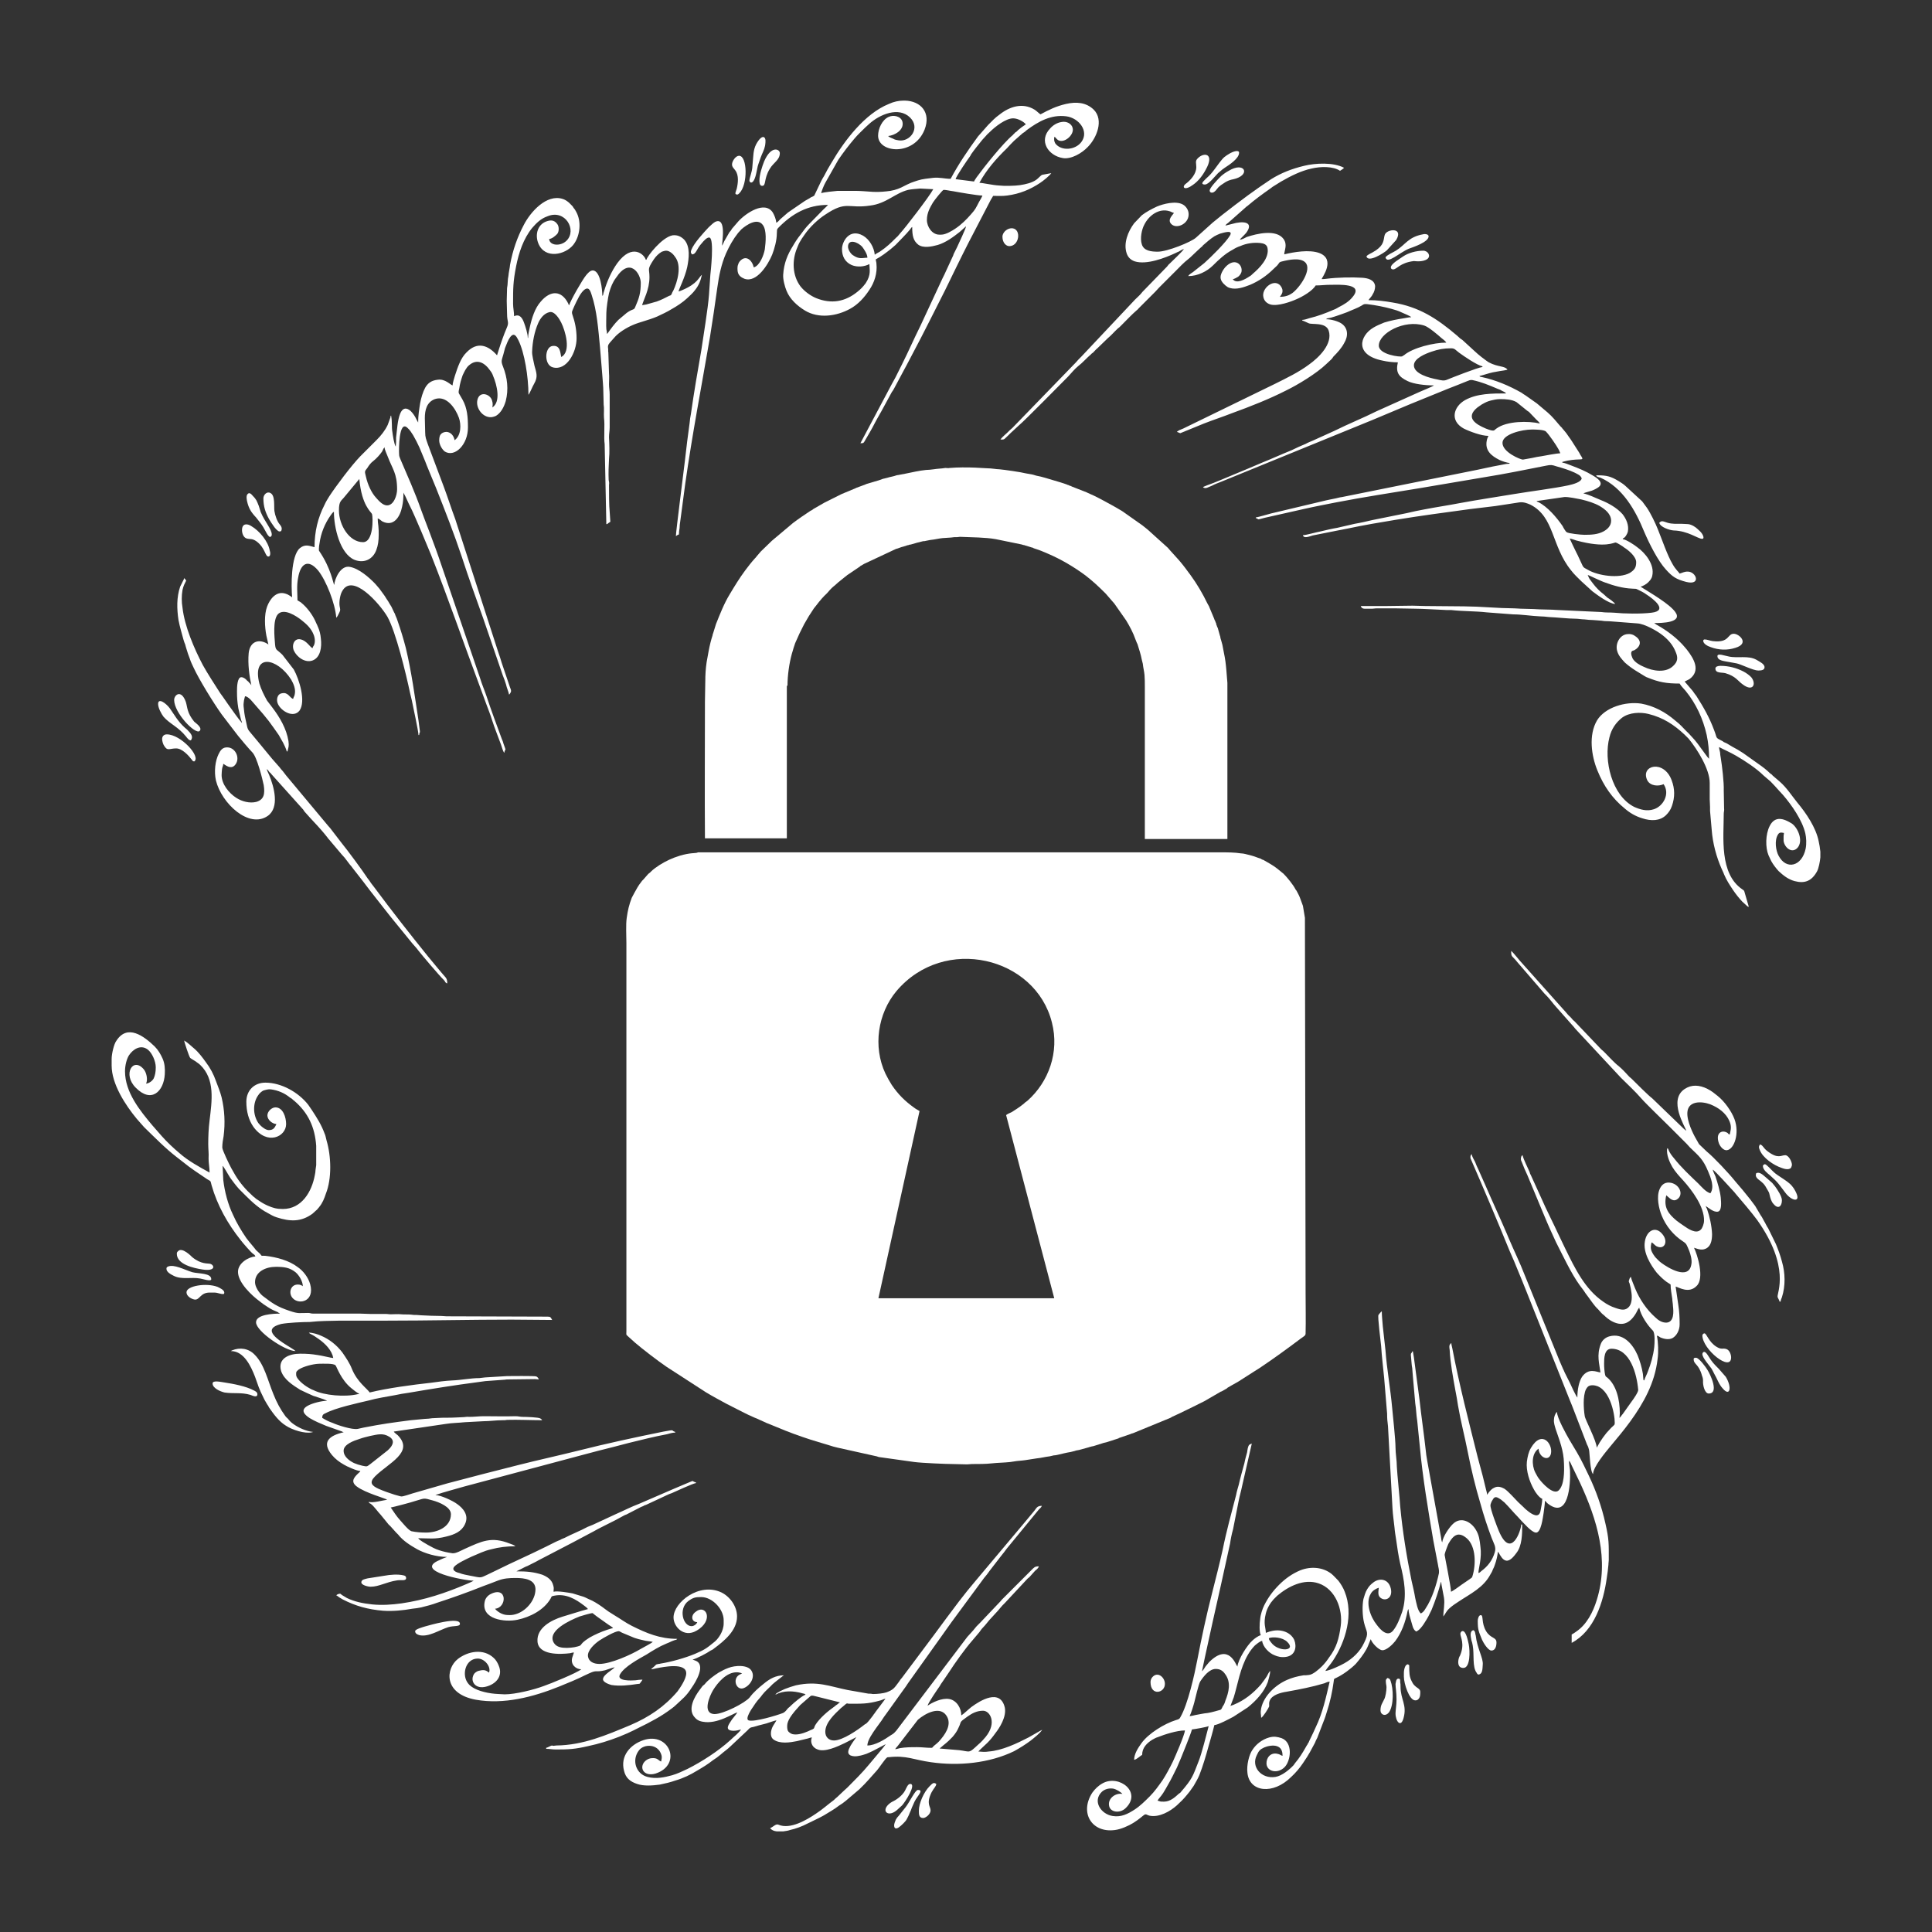 
<svg xmlns="http://www.w3.org/2000/svg" xml:space="preserve" width="512px" height="512px" version="1.1" style="shape-rendering:geometricPrecision; text-rendering:geometricPrecision; image-rendering:optimizeQuality; fill-rule:evenodd; clip-rule:evenodd"
viewBox="0 0 5780 5780"
 xmlns:xlink="http://www.w3.org/1999/xlink">
 <rect x="0" y="0" width="5780" height="5780" fill="#333333" stroke="none"/>
 <defs>
  <style type="text/css">
   <![CDATA[
    .fil0 {fill:none}
    .fil1 {fill:white}
   ]]>
  </style>
 </defs>
 <g id="Capa_x0020_1">
  <rect class="fil0" width="5780" height="5780"/>
  <path class="fil1" d="M4696 1611c6,1 14,4 20,6 89,24 113,5 118,6 4,1 22,12 25,15 13,8 36,27 36,44 0,16 -5,23 -19,32 -33,18 -96,8 -125,-9 -8,-5 -13,-5 -17,-14 -7,-14 -12,-27 -19,-40 -7,-14 -13,-27 -19,-40zm-99 -112l83 -12c11,-1 40,5 50,7 21,5 40,11 56,20 15,9 34,23 34,44 0,16 -12,26 -23,32 -17,9 -36,10 -57,10 -10,0 -49,-4 -53,-8 -2,0 -11,-15 -12,-18 -18,-26 -45,-58 -73,-72 0,0 -2,-1 -3,-1 -2,-2 -1,-1 -2,-2zm-102 -174c0,-26 58,-40 88,-40 8,0 36,0 42,6 10,10 31,41 37,52 3,5 4,9 6,13 -8,0 -47,7 -57,9 -9,1 -18,3 -27,5l-28 5c-7,0 -61,-22 -61,-50zm-7 -131c17,0 35,1 49,9l31 25c2,2 3,2 6,4l22 23c4,4 8,7 11,12 -34,-8 -99,-8 -130,15 -8,5 -4,11 -32,0 -31,-13 -62,-33 -25,-63l13 -9c11,-6 16,-9 28,-12 8,-2 17,-4 27,-4zm-258 -101c0,-21 35,-35 53,-41 20,-7 37,-10 58,-10 12,0 13,5 24,13 15,11 53,37 70,41l0 2c-13,1 -94,33 -106,38 -9,4 -17,2 -30,-1 -21,-4 -69,-16 -69,-42zm-105 -59c0,-37 76,-79 136,-60 13,4 41,28 51,37 5,4 12,9 15,14 -37,0 -100,15 -127,38 -1,0 -5,3 -5,3 -5,3 -70,-5 -70,-32zm-3111 493c0,-29 7,-28 17,-41l44 -53c7,80 36,99 38,105 3,10 5,84 -27,84 -41,0 -72,-51 -72,-95zm136 -189c1,7 7,21 10,28 14,37 28,50 28,98 0,18 -10,48 -30,48 -13,0 -25,-14 -33,-23 -14,-15 -25,-40 -30,-62 -4,-17 -5,-16 4,-27 5,-8 10,-15 18,-21 8,-6 20,-19 26,-28l5 -10c1,0 1,-1 1,-1 1,-2 0,-1 1,-2zm666 -339c0,-4 -1,-10 -2,-14 -1,-8 0,-40 0,-49 0,-13 5,-46 8,-59 5,-18 11,-33 21,-46 42,-64 74,-11 74,15 0,30 -5,46 -16,71 -5,13 -5,4 -26,19l-25 21c-12,12 -22,26 -32,40 -1,1 -1,1 -2,2zm177 -249c11,0 22,11 27,19 20,26 7,74 -6,101 -2,3 -3,5 -4,8 -3,6 -2,5 -8,7 -12,6 -23,12 -37,17l-32 9c-4,1 -9,1 -12,2 4,-16 22,-46 22,-84 0,-27 -8,-21 13,-53 7,-10 14,-17 24,-23 3,-1 9,-3 13,-3zm1489 4640c-16,0 -9,-1 -19,-3 3,-6 10,-12 17,-23 5,-8 9,-15 14,-24 10,-17 18,-34 27,-52 4,-10 8,-18 12,-28 6,-15 29,-71 33,-86 9,-1 44,-7 50,-10 -6,23 -21,83 -30,105 -18,46 -18,51 -53,92 -2,3 -3,3 -6,5 -12,11 -26,24 -45,24zm77 -256c4,-7 12,-33 14,-41 3,-11 13,-56 18,-63 10,-15 27,-37 46,-37 13,0 21,5 28,15 19,25 11,55 1,80 -2,7 -4,12 -8,17 -1,2 -3,7 -4,8 -3,3 -2,2 -9,4 -14,4 -28,8 -42,9 -8,1 -15,3 -22,4 -7,1 -15,4 -22,4zm237 -233c11,-5 41,-3 55,11 29,28 -27,31 -48,2 -3,-4 -7,-8 -7,-13zm568 -310c10,0 18,6 24,11 28,24 28,79 17,114 -2,5 -1,3 -9,9l-22 15c-5,4 -29,21 -33,22 0,-15 -19,-107 -19,-110 0,-3 2,-9 3,-12 3,-8 5,-14 8,-21 6,-10 16,-28 31,-28zm-2571 387c-17,0 -32,-7 -34,-23 -2,-18 21,-38 34,-47 12,-8 47,-28 58,-28 3,0 8,4 11,5l36 15c9,3 16,5 26,7 10,3 21,3 29,5 -4,4 -29,17 -36,21 -28,17 -90,45 -124,45zm-97 -48c-16,0 -31,-2 -39,-15 -22,-36 49,-68 77,-79 7,-2 32,-10 39,-10 0,0 12,10 14,11l31 22c5,4 14,8 16,12 -4,0 -14,4 -18,5 -18,6 -36,14 -52,23 -40,25 -13,22 -46,29 -7,1 -14,2 -22,2zm-527 -420c7,-1 64,-16 75,-20 28,-8 22,-9 51,-1 18,5 54,19 54,41 0,38 -40,55 -74,55 -16,0 -29,-1 -44,-4 -9,-3 -25,-23 -34,-33 -11,-12 -19,-25 -28,-38zm-141 -170c0,-19 31,-30 47,-35 11,-4 20,-6 32,-9 24,-5 39,-9 57,2 19,11 11,27 -2,39 -1,1 -1,1 -2,2l-52 41c-11,8 -9,8 -24,5 -9,-2 -18,-5 -25,-8 -14,-7 -31,-19 -31,-37zm-142 -227c0,-8 -1,-9 8,-16 14,-9 41,-16 59,-17 12,0 46,-2 51,5 3,3 16,43 47,68 5,4 18,15 23,16 -2,4 1,1 -4,2 -38,9 -100,4 -132,-12 -6,-2 -11,-5 -16,-8 -11,-6 -36,-25 -36,-38zm1651 -3375c0,-24 29,-15 43,1 5,7 15,21 15,32 -15,0 -24,6 -44,-8 -6,-4 -14,-16 -14,-25zm279 -36l-6 0c-21,0 -37,-23 -37,-44 0,-22 10,-38 18,-52 5,-8 29,-38 32,-38 8,0 19,3 28,4 16,3 73,13 88,13 -1,4 -7,14 -10,19 -11,21 -10,21 -24,37 -14,16 -29,31 -47,43 -9,6 -28,18 -42,18zm-199 60c-2,-22 -16,-46 -35,-57 -41,-23 -63,18 -63,40 0,22 9,39 29,48 17,7 38,5 53,-3 0,16 6,31 -11,57 -9,12 -14,17 -25,26 -37,30 -78,37 -123,19 -17,-7 -35,-20 -47,-35 -25,-33 -26,-79 -10,-116 2,-5 4,-10 6,-14 5,-9 10,-17 16,-25 15,-22 40,-46 62,-60 64,-43 68,-17 134,-27 49,-6 74,-37 114,-47 10,-2 24,-3 36,-4 8,0 12,1 19,1 8,0 12,1 20,1 -11,21 -84,116 -99,132 -2,2 -2,3 -5,6 -2,2 -3,4 -6,6 -18,18 -28,28 -50,43 -5,3 -10,5 -15,9zm297 -219l-55 -7c1,-8 36,-59 42,-67 2,-3 3,-4 4,-7 11,-16 23,-30 34,-44l11 -12c3,-4 7,-7 11,-11 16,-16 48,-41 70,-41 14,0 32,10 38,18 -8,5 -16,11 -23,17 -2,2 -3,3 -5,5 -3,2 -4,2 -6,5 -2,1 -3,3 -5,5 -30,25 -87,97 -108,126 -2,3 -7,10 -8,13zm-170 4684c-18,0 -35,0 -52,3 -5,1 -10,3 -14,3 2,-3 5,-7 8,-10l60 -78c22,-19 69,-45 88,-8 13,26 -8,54 -25,73 -9,9 -12,10 -17,15 -3,3 -2,4 -6,4 -15,0 -27,-2 -42,-2zm67 4c18,-16 20,-15 39,-35 7,-8 14,-18 18,-28 10,-20 -1,-13 27,-33 13,-9 27,-17 46,-17 21,0 42,36 8,78 -17,20 -14,15 -32,32 -19,17 -16,12 -47,8l-59 -5zm-430 -42c-8,0 -13,-1 -18,-5 -8,-5 -8,-12 -8,-21 0,-16 15,-34 23,-44l16 -18c3,-3 5,-4 8,-7l23 -20c5,-3 10,0 20,2l68 17c-1,1 1,0 -2,1l-6 5c-3,2 -5,3 -8,6 -20,14 -45,35 -58,56 -5,9 -1,9 -9,13 -2,1 -3,1 -5,2 -10,5 -29,13 -44,13zm114 18c-16,0 -26,-11 -26,-26 0,-28 29,-54 47,-71 2,-2 3,-2 5,-4 16,-14 11,-9 19,-9 37,0 55,1 91,-9 6,-1 12,-5 18,-6l-30 40c-2,4 -5,6 -7,10 -5,6 -14,19 -20,24 -2,1 -3,2 -5,3 -20,16 -66,48 -92,48zm2243 -1011c0,-13 2,-31 7,-40 1,-2 4,-6 5,-7 7,-7 21,-5 29,-2 46,18 55,110 51,115 -2,3 -10,9 -13,13l-11 12c-8,10 -13,17 -20,28l-9 16c-1,-22 -35,-84 -36,-95 -2,-12 -3,-26 -3,-40zm61 -116c0,-16 0,-45 22,-45 56,0 76,76 80,123 1,6 -15,29 -19,34l-27 38c-3,3 -7,10 -10,12l1 -14c0,-40 -10,-85 -39,-108 -3,-2 -3,-1 -5,-7 -2,-9 -3,-23 -3,-33zm-24 -2657c2,3 8,5 13,6 67,30 105,98 131,162 15,35 41,87 65,113 19,21 30,29 61,37 45,11 30,-31 4,-31 -11,0 -16,4 -24,6 -3,-5 -12,-12 -21,-28 -16,-27 -31,-72 -44,-104 -7,-18 -22,-49 -33,-65 -5,-7 -9,-12 -14,-19l-51 -47c-7,-6 -12,-9 -20,-14 -23,-14 -36,-17 -62,-17 -2,0 -4,0 -5,1zm-4084 2619c39,0 60,46 72,77 11,30 10,32 26,64 3,7 7,12 10,18 3,4 4,6 6,10 14,20 29,41 50,54 19,13 58,25 78,20l4 -1c-21,-2 -45,-13 -61,-25 -7,-5 -11,-10 -15,-15 -3,-3 -4,-3 -7,-7 -16,-22 -26,-41 -36,-66 -17,-41 -27,-89 -56,-118 -18,-19 -44,-23 -68,-13 -2,1 -2,1 -3,2zm-206 -1831c0,6 3,16 6,20 10,17 16,8 36,8 18,0 37,21 47,34 3,4 2,4 7,5 21,-14 -40,-81 -82,-81 -9,0 -14,6 -14,14zm4615 -298c-8,0 -7,15 18,23 24,9 50,10 74,2 43,-13 11,-42 -5,-42 -20,0 -12,28 -63,22 -8,-1 -17,-5 -24,-5zm32 87c0,15 19,11 30,14 31,9 38,24 51,33 31,24 42,0 27,-20 -5,-6 -16,-14 -24,-18 -21,-11 -45,-17 -69,-17 -7,0 -15,2 -15,8zm6 -37c0,11 14,14 26,16 36,7 26,2 65,18 8,3 22,9 32,9 10,0 18,-2 18,-10 0,-10 -16,-17 -24,-22 -25,-14 -56,-4 -83,-10 -12,-2 -34,-11 -34,-1zm-4617 131c0,39 63,104 76,93 10,-10 -12,-24 -16,-28 -22,-27 -20,-43 -25,-59 -14,-39 -35,-21 -35,-6zm-48 12c0,12 10,30 16,38 19,22 44,30 68,60 2,3 3,4 6,7 3,3 3,3 8,4 8,-11 1,-20 -11,-32 -3,-3 -5,-4 -7,-6 -21,-19 -31,-38 -45,-58 -12,-16 -35,-32 -35,-13zm163 2033c0,14 23,24 36,27 27,4 50,-1 77,7 6,2 21,10 21,-2 0,-6 -6,-9 -10,-11 -24,-13 -62,-20 -88,-24 -9,-1 -36,-8 -36,3zm88 -2553c0,9 4,22 14,25 11,3 16,-1 30,9 26,20 25,45 35,45 7,0 6,-13 4,-18 -5,-28 -31,-59 -55,-73 -12,-8 -28,-9 -28,12zm4637 1899c0,-10 -10,-29 -20,-29 -13,0 -21,12 -52,-11 -15,-11 -15,-20 -24,-21 -4,7 -3,10 0,17 9,23 41,45 65,53 8,3 21,7 28,0 1,-2 3,-7 3,-9zm-4573 -1994c0,24 6,42 17,62 4,7 8,13 13,20 3,5 13,17 18,17 3,0 3,-1 5,-1 4,-8 1,-14 -4,-20 -8,-9 -14,-27 -16,-40 -2,-13 3,-47 -12,-54 -10,-6 -21,5 -21,16zm20 116c4,-4 5,-3 5,-8 0,-16 -21,-38 -33,-67 -2,-6 -4,-12 -6,-19 -6,-15 -7,-19 -19,-31 -4,-5 -10,-10 -15,-3 -4,6 -2,13 -1,20 5,22 12,33 27,49 4,5 7,9 11,14 18,22 20,39 31,45zm-250 2259c0,14 19,22 26,22 14,0 16,-21 43,-21l14 0c12,0 20,6 29,4 1,-3 1,-2 1,-4 0,-8 -14,-14 -20,-17 -34,-13 -93,-3 -93,16zm3021 -3366c0,21 -18,40 -33,51 -11,10 -1,20 23,2 16,-11 29,-28 38,-45 28,-49 -5,-54 -24,-34 -8,8 -4,14 -4,26zm-1389 -8c0,8 6,12 10,18 11,15 8,38 4,55 -3,10 -8,17 2,17 2,0 5,-3 6,-4 26,-26 24,-112 -1,-112 -10,0 -21,16 -21,26zm-1661 3259c0,32 51,43 77,47 40,6 36,-13 23,-17 -8,-2 -27,2 -54,-20 0,0 -31,-33 -43,-17 -2,1 -3,4 -3,7zm552 983c0,8 19,13 28,13 25,0 46,-14 79,-19 11,-2 27,3 27,-7 0,-5 -3,-7 -8,-8 -16,-4 -41,-2 -56,1l-51 8c-7,2 -19,3 -19,12zm161 146c0,7 6,10 13,12 28,6 58,-15 86,-24 17,-5 35,-1 35,-10 0,-23 -94,5 -105,8 -6,2 -29,8 -29,14zm3722 -3316c3,13 30,22 43,23 43,1 73,25 85,25 10,0 0,-16 -2,-18 -3,-4 -8,-8 -11,-11 -6,-6 -18,-14 -29,-15 -7,0 -12,-1 -21,-1 -14,0 -26,1 -40,-3 -15,-5 -18,-7 -25,0zm-876 -797c5,20 52,-10 61,-18l28 -31c23,-39 -28,-33 -34,-16 -4,11 -1,26 -19,41 -4,3 -7,6 -11,8 -10,7 -21,10 -25,16zm1166 2743c-2,6 -2,11 6,18 13,10 18,13 28,32 3,5 5,8 6,14 2,9 5,21 12,28 14,17 25,7 25,-11 0,-12 -13,-31 -20,-41 -3,-4 -6,-7 -9,-11l-16 -14c-8,-6 -20,-21 -32,-15zm-4756 286c0,10 14,17 22,21 24,12 52,3 79,8 7,1 33,10 33,2 0,-19 -38,-16 -57,-21 -25,-8 -54,-24 -72,-17 -4,2 -5,3 -5,7zm3663 -2996c0,4 3,6 7,6 11,0 20,-20 62,-25 2,0 26,4 40,-6 12,-9 2,-25 -12,-25 -22,0 -45,7 -60,17 -8,6 -37,22 -37,33zm1113 2688c0,12 14,22 21,28 26,23 26,26 46,52 19,26 50,32 30,-5 -3,-6 -6,-10 -10,-15 -12,-15 -43,-30 -55,-42 -5,-4 -21,-23 -26,-23 -3,0 -6,4 -6,5zm-3002 -2949c0,6 0,17 8,17 13,0 4,-20 23,-51 11,-19 30,-26 30,-47 0,-12 -26,-24 -47,25 -6,15 -14,40 -14,56zm1873 231c5,22 41,-14 70,-26 14,-5 59,-20 59,-37 0,-6 -10,-8 -17,-6 -44,8 -52,31 -81,49 -10,6 -27,13 -31,20zm-526 -200c0,6 6,8 12,5 6,-4 6,-5 11,-11 6,-8 15,-13 24,-19 16,-9 20,-7 32,-11 43,-14 24,-51 -22,-23 -8,4 -22,14 -27,20 -7,7 -30,31 -30,39zm-1377 -30c0,7 13,16 21,-24 4,-20 3,-17 10,-37 2,-6 4,-11 6,-16 6,-14 10,-21 11,-37 2,-18 -10,-27 -28,6 -9,18 -8,35 -10,53 -2,19 0,17 -6,38 -1,4 -4,13 -4,17zm1355 8c0,4 5,4 8,4 11,0 30,-25 39,-34l13 -11c3,-2 4,-3 7,-5 14,-9 43,-28 43,-45 0,-10 -19,-3 -26,1 -17,10 -20,12 -33,29 -7,9 -20,28 -27,35 -4,5 -24,21 -24,26zm1496 3447c0,42 86,111 86,66 0,-9 -5,-22 -14,-25 -12,-4 -14,3 -30,-7 -24,-15 -29,-40 -36,-40 -3,0 -6,4 -6,6zm0 56c0,11 20,33 27,43 3,5 5,9 8,15 10,17 14,32 26,45 22,26 28,-4 9,-35l-21 -24c-15,-15 -20,-20 -31,-38 -13,-22 -18,-9 -18,-6zm-26 15c0,17 15,13 25,50 2,5 3,9 3,15 -1,13 5,38 17,38 32,0 5,-57 -4,-71 -4,-7 -25,-36 -34,-36 -3,0 -7,0 -7,4zm-646 783c0,28 3,32 13,57 4,9 18,32 28,32 12,0 15,-14 15,-24 0,-17 -17,-11 -31,-34 -15,-25 -7,-48 -16,-48 -6,0 -9,11 -9,17zm-221 156l0 11c0,21 16,71 34,71 5,0 8,-1 12,-7 3,-5 3,-12 3,-19 0,-7 -8,-11 -12,-14 -7,-6 -9,-8 -13,-16 -8,-15 -8,-26 -8,-49l-4 -3c-5,1 -7,4 -9,9 -2,5 -3,12 -3,17zm-1451 412c0,11 0,22 13,22 7,0 22,-11 22,-23 0,-12 -14,-19 3,-54 7,-13 14,-18 14,-25 -8,-6 -12,-1 -20,7 -17,17 -32,51 -32,73zm1674 -407c12,-2 12,-14 13,-30 2,-19 -17,-49 -21,-87 -1,-2 -1,-6 -2,-9 -1,-4 -2,-5 -5,-7 -12,3 -8,19 -6,30 2,6 3,10 4,16 5,27 -2,64 12,82 2,4 2,3 5,5zm-54 -122c0,10 14,30 -1,65 -1,2 -2,3 -3,6 -4,12 -5,31 13,31 21,0 20,-51 16,-71 -2,-8 -8,-43 -20,-39 -3,1 -5,5 -5,8zm-194 150c0,11 3,25 3,46 0,17 -3,33 -3,42 0,24 16,44 24,14 11,-40 -9,-55 -9,-94 0,-6 0,-8 -1,-13 0,-9 0,-11 -6,-11 -3,0 -5,3 -6,6 0,1 -2,8 -2,10zm-29 -9c0,9 2,13 2,19 0,11 -3,29 -7,36 -5,11 -11,17 -11,33 0,13 15,20 26,5 14,-21 13,-70 4,-94 -2,-5 -3,-6 -9,-8l-2 2c-2,2 -3,3 -3,7zm-1497 386c0,11 17,18 39,-4l11 -10c9,-10 44,-64 24,-64 -7,0 -11,12 -13,15 -6,15 -22,29 -38,37 -9,4 -23,15 -23,26zm26 46c0,12 8,10 14,6 7,-5 21,-18 24,-25 3,-6 6,-11 8,-17 3,-6 5,-11 7,-17l8 -18c9,-18 29,-35 10,-35 -8,0 -25,37 -37,52l-20 25c-4,4 -6,7 -9,12 -2,5 -5,12 -5,17zm324 -4753c0,19 12,31 25,28 28,-5 31,-56 0,-53 -15,2 -25,15 -25,25zm443 4324c0,44 45,33 43,4 -1,-18 -21,-36 -37,-19 -3,3 -6,9 -6,15zm2004 -2484l0 16 0 1c-1,12 -5,33 -10,42 -16,29 -37,37 -67,29 -19,-5 -34,-17 -48,-30 -8,-9 -16,-19 -22,-30l-8 -17c-10,-24 -9,-63 3,-87 16,-33 43,-23 67,-8 19,14 34,52 17,72 -17,19 -39,0 -42,-20 0,-4 0,-10 0,-13 0,-6 1,-6 1,-11 -9,-2 -14,-2 -18,5 -11,18 -6,48 2,63 23,44 70,32 81,-21 3,-15 2,-33 -1,-46 -9,-39 -41,-85 -67,-115l-12 -13c-8,-9 -16,-18 -25,-27 -3,-3 -4,-3 -7,-6l-14 -12c-21,-21 -56,-44 -82,-59 -19,-11 -34,-17 -51,-26 0,6 2,10 3,16 0,5 1,10 2,16 4,24 10,75 9,98l1 53c1,8 -1,10 -1,16 0,70 -14,180 56,227 6,4 5,4 7,11l12 41c-5,-1 -4,-2 -8,-5l-12 -11c-10,-11 -19,-22 -27,-34 -10,-15 -20,-30 -27,-47 -2,-6 -5,-11 -7,-16 -16,-36 -27,-77 -30,-117l-5 -57c0,-4 0,-8 0,-12l-1 -23c0,-16 0,-32 0,-49 0,-41 -37,-100 -63,-132l-12 -12c-32,-30 -64,-51 -108,-62 -24,-6 -57,-5 -79,11 -19,15 -32,34 -38,59 -18,68 7,174 74,208 18,8 38,14 59,7 28,-9 49,-46 29,-75 -15,7 -40,6 -49,-12 -21,-45 50,-62 73,0 10,26 10,51 1,77 -4,12 -10,20 -18,28 -18,17 -44,18 -71,9 -20,-6 -37,-16 -52,-29 -37,-30 -63,-67 -82,-114 -18,-44 -27,-106 -1,-150 24,-39 85,-57 132,-50 39,7 73,26 101,50l12 10c10,9 19,20 29,29 4,4 7,8 11,12 10,10 22,27 30,38 4,5 16,23 20,26 0,-26 -2,-47 -7,-71 -11,-49 -32,-94 -63,-132 -5,-6 -15,-16 -18,-22 -39,0 -62,-4 -96,-18 -4,-1 -6,-3 -10,-5l-26 -16c-11,-7 -22,-15 -32,-24 -9,-10 -19,-20 -23,-35 -6,-21 8,-49 32,-50 9,-1 17,2 22,6 23,15 14,33 -2,42 -4,2 -7,1 -9,5 -3,6 2,17 4,21 7,11 21,19 33,24 27,13 66,19 88,-3 13,-12 15,-24 7,-42 -8,-20 -21,-35 -37,-48 -17,-14 -56,-36 -78,-37l-78 -6c-9,-1 -19,0 -28,-2 -9,-1 -16,-1 -26,-2 -8,0 -17,-1 -26,-2 -8,0 -18,-2 -26,-2 -21,0 -56,-4 -80,-5 -8,-1 -19,-2 -26,-2 -25,-1 -56,-6 -81,-6l-79 -6c-35,-4 -72,-3 -107,-7 -5,0 -9,0 -14,0 -26,-1 -71,-4 -95,-4 -20,0 -37,-1 -56,-1 -19,0 -38,0 -57,0 -7,0 -8,1 -13,1 -5,0 -10,0 -14,0 -8,0 -18,2 -21,-8 26,0 52,0 78,0 27,0 50,-1 77,-1 13,0 24,1 38,1l116 1c14,0 24,1 38,1l75 4c14,0 24,1 38,1 8,0 11,1 18,1l38 1c8,0 11,1 19,1 13,0 24,1 38,1 6,0 10,1 18,1l129 6c12,2 26,1 38,2 30,3 80,4 112,0 51,-6 6,-41 -16,-55 -8,-6 -15,-9 -25,-14 -7,-4 -7,-2 -17,-3 -27,-1 -56,-9 -80,-18 -13,-4 -51,-23 -53,-23 2,5 4,10 7,14 3,4 6,8 9,12 9,12 20,23 32,32 4,4 7,6 11,10 4,2 22,15 23,19 -20,-2 -52,-26 -68,-38l-33 -30c-11,-11 -22,-21 -31,-33 -59,-73 -49,-159 -121,-196 -9,-4 -21,-9 -34,-7 -24,4 -47,7 -72,11 -25,3 -50,6 -75,9 -74,10 -149,20 -222,32 -49,8 -96,16 -143,26 -25,5 -47,9 -71,14 -12,2 -23,5 -35,7 -10,3 -27,10 -29,-1 10,0 40,-9 52,-11 17,-4 33,-8 51,-11 18,-4 35,-8 52,-12 18,-3 35,-7 52,-11 35,-7 69,-14 104,-21 17,-4 35,-8 52,-11 36,-7 71,-12 107,-19 54,-10 108,-18 162,-27 48,-8 120,-17 162,-26 13,-3 38,-9 40,-21 -4,-10 -12,-12 -21,-17 -17,-8 -37,-14 -55,-19 -12,-4 -16,-5 -30,-2 -61,12 -124,25 -187,35l-189 32c-85,14 -170,27 -253,43 -30,6 -62,12 -93,19l-120 27c-29,8 -15,4 -27,1l0 -2c8,-1 38,-10 46,-12l164 -39c8,-2 15,-3 24,-5 7,-1 15,-4 24,-5l407 -82c27,-6 56,-12 84,-17 6,-1 8,1 11,-3 -8,0 -25,-6 -31,-9 -24,-12 -44,-28 -38,-58 1,-6 3,-9 5,-14 -21,0 -56,-13 -74,-22 -42,-23 -31,-65 4,-85 36,-20 81,-20 123,-20 -3,-4 -9,-6 -13,-8 -4,-3 -8,-4 -13,-6 -26,-11 -47,-20 -75,-26 -7,-1 -9,1 -15,3 -19,8 -38,15 -58,23l-113 46c-37,16 -75,31 -112,47l-453 185c-10,4 -19,7 -28,12 -9,3 -21,12 -27,4 4,-2 8,-3 12,-5 26,-9 52,-21 77,-31 30,-12 59,-25 88,-37 30,-12 58,-25 88,-37l21 -10c7,-3 14,-6 21,-9 7,-4 15,-7 22,-10l64 -29c42,-21 85,-38 127,-59l129 -58c4,-2 37,-15 42,-19 -27,0 -61,-4 -79,-13 -27,-13 -36,-26 -29,-56 -15,0 -32,-2 -45,-5 -86,-17 -69,-75 -28,-99 10,-6 20,-10 32,-15 19,-6 40,-10 60,-13 6,-1 15,-3 21,-3 -3,-4 -22,-11 -28,-14 -10,-5 -20,-8 -31,-11 -22,-6 -47,-11 -72,-14 -10,-1 -11,0 -17,4 -11,7 -31,14 -44,20 -10,4 -20,7 -31,11 -5,2 -10,3 -16,5 -4,1 -5,1 -9,2 -2,0 -2,0 -4,1l-3 2c16,0 35,6 45,12 22,14 22,39 9,60 -8,15 -20,28 -32,40 -2,3 -3,5 -6,8 -5,5 -10,9 -15,14 -29,28 -85,62 -120,79 -51,26 -107,48 -162,68 -28,11 -56,20 -84,31l-71 29c-1,0 -9,-4 -10,-4 3,-4 14,-8 19,-10l273 -133c36,-18 72,-35 104,-59 28,-20 71,-61 58,-101 -9,-26 -50,-17 -60,-22 -5,-2 -14,-7 -19,-8l0 -2c6,0 15,-3 21,-5 25,-6 49,-15 72,-25 6,-2 11,-5 16,-8 16,-8 31,-17 42,-31 34,-41 -43,-36 -66,-36 -17,0 -30,2 -45,2 -9,16 -40,34 -57,41 -15,7 -56,22 -78,16 -13,-4 -21,-13 -22,-27 -1,-25 34,-51 52,-29 12,16 3,26 -2,33 16,0 27,-4 37,-11 23,-17 60,-71 39,-92 -15,-15 -49,-8 -69,-3 -4,1 -5,1 -8,3 -4,5 -6,9 -11,13 -21,21 -41,37 -68,50 -6,3 -11,5 -17,7 -18,7 -41,13 -59,4 -8,-5 -19,-15 -21,-25 -3,-12 8,-28 13,-34 29,-32 54,-8 49,14 -2,6 -6,11 -10,14 -4,2 -11,7 -16,7 11,16 38,0 50,-8 4,-2 7,-5 10,-8 20,-17 50,-47 44,-77 -2,-11 -12,-14 -22,-15 -20,-2 -41,1 -59,9 -9,3 -15,6 -23,11 -23,12 -42,30 -59,47 -18,18 -46,32 -74,32 2,-5 10,-9 14,-12l34 -27c20,-18 65,-62 77,-83 10,-18 -22,-7 -30,-5 -7,3 -12,5 -17,8 -10,6 -25,19 -34,27 -2,3 -3,4 -6,6l-13 12c-8,7 -18,18 -26,24 -11,8 -27,25 -37,35l-49 49c-5,5 -7,8 -12,13l-49 49c-2,2 -3,4 -6,6 -15,13 -29,28 -44,43 -2,2 -3,3 -6,6 -2,2 -3,3 -6,5 -11,10 -20,21 -31,30l-31 30c-5,4 -8,8 -12,12 -3,3 -5,3 -7,6 -12,10 -26,26 -38,35 -10,8 -21,21 -30,31 -12,12 -132,134 -147,146l-26 24c-2,2 -4,4 -6,6 -15,14 -11,13 -24,13 7,-10 19,-18 27,-27 3,-3 6,-5 9,-8l190 -196c3,-3 4,-5 8,-9 3,-3 5,-5 8,-8l161 -171c6,-6 13,-12 18,-18 3,-4 5,-6 8,-9l69 -71c3,-3 4,-6 8,-9 9,-9 38,-36 43,-44 -5,1 -12,6 -16,8 -3,1 -5,2 -9,4 -32,15 -87,36 -122,25 -12,-4 -20,-12 -24,-23 -11,-31 4,-67 22,-91l23 -24c13,-10 30,-19 45,-26 19,-8 57,-18 78,-6 9,5 18,17 17,31 -1,28 -38,44 -53,26 -11,-13 7,-27 9,-32 -5,-1 -9,-4 -13,-5 -31,-10 -62,12 -76,41 -7,13 -13,40 -7,58 6,20 29,22 48,22 28,0 100,-29 114,-42l50 -45c27,-23 106,-83 134,-102 3,-2 7,-5 10,-7l31 -21c29,-18 61,-31 99,-40 33,-8 87,-11 119,6 -2,3 -9,7 -12,9 -21,-14 -58,-13 -84,-7 -9,2 -17,4 -25,7 -27,9 -64,29 -88,45 -4,2 -6,4 -10,7 -27,19 -45,32 -71,54 -2,1 -3,2 -5,4l-52 46c-4,3 -5,3 -8,8l32 -8c31,-6 51,2 30,30 -7,8 -17,17 -19,20 7,0 15,-5 21,-8 30,-10 88,-24 110,6 12,17 3,32 2,46 29,-7 75,-15 105,-4 50,19 8,73 7,78 4,0 10,0 15,-1 31,-4 76,-5 106,-3 17,1 37,6 39,25 0,9 -3,18 -7,24 -3,7 -9,12 -13,18 26,0 49,3 72,7 80,13 133,48 193,99l10 9c3,2 3,2 6,4l36 33c3,3 6,5 10,9l11 9c7,5 14,11 22,16 28,15 48,10 56,22 -7,2 -15,3 -22,4 -7,1 -15,3 -22,4 -14,3 -27,8 -40,11 2,3 3,2 7,3 42,9 82,26 119,47 4,3 7,5 12,8l34 24c11,9 21,18 32,27 14,12 26,27 38,41 2,2 3,3 5,5 1,2 2,3 4,5 3,4 6,7 9,11 5,8 11,15 16,23l23 36c2,4 4,8 7,12 7,12 -4,4 -42,11 -6,1 -11,3 -16,4l0 2c5,0 20,6 25,8 24,9 46,18 67,31 12,7 33,21 17,34 -5,4 -15,9 -21,11 -5,2 -22,6 -25,8 17,4 35,13 52,20 23,9 48,23 65,42 11,14 20,33 16,53 -2,7 -8,18 -15,20l0 2c10,1 36,18 43,24 24,17 53,52 45,86 -2,9 -7,14 -13,20 -4,4 -15,11 -22,12l3 2c27,17 84,50 101,74 23,32 -40,33 -63,33l7 5c31,17 63,41 86,69 2,3 3,3 5,6 21,27 42,63 7,88l-14 7c5,6 17,20 24,28 4,6 7,10 11,15 21,33 39,64 53,102 10,25 3,22 21,31 4,2 6,3 8,5 3,1 6,3 9,4 11,7 22,13 33,19 6,4 11,7 16,10l45 32c13,9 25,18 36,29 3,2 5,3 7,6l21 18c21,18 36,42 53,63 26,31 56,75 64,116 2,9 4,20 5,31zm-4722 -385c-11,-12 -30,-40 -41,-55l-16 -23c-3,-4 -5,-7 -8,-11 -13,-20 -40,-62 -52,-84 -26,-49 -55,-117 -61,-172 -3,-17 -3,-36 0,-53 3,-13 6,-18 11,-28 -4,-7 -4,-3 -5,-8l-13 26c-11,32 -10,67 -5,100 4,21 10,40 15,59 2,6 3,10 5,14 1,5 3,10 4,14 3,10 6,19 10,29 3,10 7,17 11,26 16,35 59,105 84,140 17,22 31,41 49,64 8,10 34,41 43,50 14,14 30,79 34,98 4,26 1,43 -22,50 -20,5 -43,-1 -60,-12 -22,-14 -44,-41 -44,-68 1,-30 4,-22 5,-34 8,5 21,16 33,6 20,-19 5,-54 -20,-55 -16,-1 -22,10 -27,20 -10,20 -14,52 -8,79 17,69 99,145 155,106 36,-25 19,-87 4,-123 -2,-5 -6,-12 -7,-17 5,3 5,6 9,10 2,1 3,2 4,4l96 107c2,3 2,3 4,6l17 19c14,15 31,33 44,49 3,4 5,6 8,10 1,2 2,3 4,5l38 45c3,4 6,6 9,10l16 21c3,3 5,6 8,10l32 41c26,35 54,69 81,104l66 81c6,7 12,13 17,20 10,13 65,78 77,89 2,3 3,3 4,6 2,2 2,3 6,4 0,-9 -1,-13 -5,-18 -16,-18 -36,-43 -52,-62 -55,-68 -109,-137 -161,-207l-10 -13c-3,-5 -6,-9 -10,-14 -15,-23 -60,-84 -78,-106l-30 -39c-3,-4 -6,-8 -10,-12l-126 -151c-3,-4 -6,-8 -10,-13 -4,-4 -7,-8 -10,-12 -8,-9 -15,-17 -22,-25l-42 -51c-7,-8 -13,-16 -20,-24 -12,-14 -11,-14 -15,-32 -3,-12 -6,-27 -7,-39 -1,-5 -2,-17 -1,-21 1,-11 2,-11 4,-20 7,0 17,10 21,15l33 38c6,7 11,14 17,21 10,14 20,27 30,42l13 23c4,8 8,16 11,26l2 0c3,-13 5,-15 3,-31 -6,-37 -26,-71 -48,-100l-16 -21c-8,-14 -18,-34 -23,-51 -23,-91 53,-78 95,-12 7,12 14,28 11,43 -1,8 -4,9 -5,15 -10,-3 -15,-21 -33,-17 -16,2 -18,22 -12,33 10,21 46,42 64,19 20,-28 -1,-94 -17,-123l-34 -44c-17,-17 -20,-12 -22,-30 -2,-25 -7,-73 8,-91 18,-20 56,5 72,18 14,11 28,24 35,42 4,9 6,23 1,33 -2,3 -3,4 -4,8 -7,-2 -17,-22 -35,-26 -19,-5 -28,16 -21,33 9,20 34,38 56,30 24,-9 28,-40 25,-65 -1,-13 -4,-25 -9,-36 -2,-5 -3,-7 -5,-11 -8,-20 -23,-41 -38,-55 -2,-2 -6,-5 -8,-7 -3,-2 -7,-4 -10,-6 0,-22 -3,-43 2,-68 7,-41 29,-58 60,-21 24,30 51,99 54,141 3,-2 7,-11 9,-15 4,-8 3,-9 1,-20 -2,-14 2,-34 7,-43 30,-59 113,36 136,75 25,44 56,172 68,229 2,7 3,14 5,21 3,15 20,93 20,104l2 0c1,-12 4,-2 1,-21 -1,-8 -2,-15 -3,-23 -11,-72 -21,-146 -38,-217 -7,-27 -15,-53 -24,-79 -2,-6 -4,-12 -7,-18 -1,-4 -2,-6 -4,-9l-8 -17c-2,-3 -3,-5 -5,-8 -3,-6 -6,-10 -10,-16 -3,-5 -6,-10 -10,-15 -4,-5 -7,-10 -11,-15l-12 -14c-19,-20 -49,-46 -76,-51 -28,-6 -46,36 -47,54 -4,-6 -9,-48 -44,-100 -2,-3 -2,-2 -2,-8 0,-4 1,-13 2,-17 4,-30 16,-59 33,-83 3,-4 6,-9 10,-11 0,47 18,126 62,144 29,11 55,-2 65,-30 5,-13 7,-28 7,-45 0,-9 0,-18 -1,-26 -1,-8 -2,-15 -2,-23 5,1 9,6 14,9 34,17 53,-14 59,-44 3,-14 4,-25 4,-42 1,1 0,0 1,2 6,10 10,21 15,31 14,27 25,55 37,82l30 72c51,129 97,263 146,394 6,16 12,33 18,49 6,17 13,33 18,50 8,25 18,49 27,74 2,5 6,22 10,24 1,-15 8,1 -3,-28 -1,-5 -3,-9 -5,-14 -14,-38 -33,-89 -45,-126 -6,-18 -14,-36 -20,-56l-116 -339c-11,-33 -23,-65 -35,-97l-16 -42c-3,-9 -7,-18 -10,-27 -18,-51 -40,-100 -61,-149 -2,-5 -4,-9 -4,-15 -1,-13 -1,-104 25,-79 7,6 12,14 17,22 7,12 13,24 19,37l17 41c2,4 3,9 5,13l28 68c27,68 54,137 77,206 19,59 43,125 64,184l58 169c4,10 7,18 10,28 2,10 7,20 9,30 3,-2 3,-4 5,-7 3,-6 -2,-12 -5,-23l-22 -65c-3,-11 -7,-22 -11,-34l-128 -396c-12,-32 -22,-64 -34,-96l-48 -128c-5,-15 -8,-20 -8,-36l-1 -42c0,-25 6,-48 30,-57 35,-12 62,28 72,56 7,20 7,53 -13,67 -2,-13 -11,-24 -24,-25 -7,0 -14,3 -17,7 -4,4 -5,11 -5,20 1,13 9,26 17,32 30,18 69,-21 69,-72 0,-30 -2,-58 -16,-83l-11 -19c-2,-4 0,-11 1,-15 2,-15 6,-27 10,-39 3,-6 5,-11 8,-16 3,-5 7,-11 11,-14 24,-21 47,-8 63,15 4,5 7,10 9,16 12,28 24,78 -2,95 1,-8 2,-11 -1,-21 -5,-18 -33,-28 -42,-7 -10,24 10,55 35,57 6,1 15,-2 19,-4 15,-9 24,-27 29,-44 9,-35 5,-70 -8,-103 -7,-17 -4,-19 1,-37 2,-6 3,-13 5,-19 4,-10 9,-24 15,-32 12,-16 19,-3 25,9 18,36 30,109 30,163 3,-2 13,-27 17,-33 12,-21 7,-32 1,-54 -2,-11 -8,-32 -7,-43 1,-28 7,-59 18,-84 6,-14 17,-29 33,-33 16,-5 31,21 36,31 12,24 31,87 0,103 -3,-12 -2,-36 -26,-33 -24,3 -26,57 1,64 41,11 71,-45 71,-87 0,-26 -5,-49 -12,-69 -4,-11 -1,-12 6,-29 7,-14 18,-41 32,-49 12,-7 16,8 19,17 16,47 20,105 25,156l7 85c1,16 3,33 3,48l1 39c2,12 0,28 1,40 3,23 -1,57 2,79l5 239c4,0 3,-1 6,-3 2,-1 4,-3 6,-4l-2 -30c-2,-16 -2,-60 -2,-80 1,-7 0,-10 -1,-15 -1,-21 0,-44 1,-63 2,-19 1,-45 0,-65 0,-11 2,-19 2,-30l0 -98c0,-12 -2,-19 -2,-30 0,-11 1,-23 0,-33l-2 -62c-1,-5 0,-10 -1,-15 -1,-9 4,-13 10,-20 3,-4 5,-5 8,-9 13,-16 38,-31 57,-39 18,-8 46,-14 72,-25 15,-7 30,-14 43,-22 16,-9 33,-20 47,-33 9,-9 16,-14 24,-25 11,-14 16,-27 20,-45 -10,8 -12,26 -59,46 -4,2 -8,3 -11,4 1,-7 19,-41 26,-73 5,-25 10,-61 -9,-82 -8,-8 -19,-15 -35,-13 -32,6 -76,63 -78,73l-2 0c-4,-15 -40,-51 -85,10 -18,25 -31,55 -40,85 -1,2 -1,4 -2,7 -1,4 0,4 -3,6 0,-17 -5,-74 -28,-76 -9,0 -16,9 -21,15 -10,12 -47,76 -50,89 -1,-1 0,0 -2,-2 0,-1 -1,-2 -1,-3 -20,-40 -53,-40 -82,-6 -18,20 -27,50 -33,77 -2,9 -5,22 -5,32l-1 0c0,-13 -7,-34 -11,-45 -5,-14 -13,-28 -30,-20 0,-13 -3,-25 -3,-37 0,-47 0,-66 9,-112 8,-41 22,-83 48,-115 13,-15 26,-28 46,-35 53,-22 89,41 57,73 -18,18 -51,15 -52,-5 9,-1 18,-9 24,-15 6,-7 6,-23 0,-30 -6,-8 -14,-13 -28,-9 -34,9 -41,48 -24,76 25,40 85,21 104,-10 16,-24 21,-64 5,-93 -2,-4 -5,-9 -8,-12 -1,-2 -2,-4 -4,-6l-10 -10c-6,-5 -12,-9 -19,-11 -48,-15 -96,39 -116,78 -20,38 -33,76 -41,119 -1,11 -4,22 -5,34 -1,5 -2,11 -2,17 0,6 -1,13 -2,19l-1 38c0,15 1,26 1,39 0,25 7,24 -1,42 -9,21 -17,44 -24,66 -1,4 -4,12 -5,16 -28,-32 -60,-41 -91,-9 -18,17 -27,46 -35,70 -2,7 -7,22 -7,29 -7,-2 -22,-20 -44,-17 -19,2 -30,10 -38,24 -7,13 -12,30 -15,46 -3,19 -6,37 -6,58l-5 -9c-4,-9 -10,-18 -17,-25 -13,-12 -25,-10 -32,8 -8,20 -9,48 -12,71 0,5 0,10 0,14 0,5 -1,7 -1,13 -5,-7 -9,-35 -10,-43 -3,-15 0,-30 -4,-50 -3,4 -1,0 -2,6l-8 22c-8,17 -20,32 -33,45l-39 39c-4,4 -6,6 -10,10 -27,28 -72,88 -93,120 -5,8 -10,16 -14,25 -20,39 -30,80 -30,127 -16,-4 -28,-10 -44,3 -27,23 -26,114 -23,147 -3,-2 -5,-4 -9,-6 -3,-2 -7,-4 -11,-5 -28,-9 -47,17 -55,39 -9,24 -7,61 -2,87 2,9 4,18 6,26 -26,-18 -55,-11 -59,26 -3,32 2,69 8,96 -2,-2 -3,-5 -6,-7 -2,-3 -4,-5 -7,-7 -3,-4 -10,-10 -17,-10 -12,0 -13,28 -13,42 0,20 1,32 4,51l8 34c1,4 3,6 3,10zm1979 -1862l4 0c48,1 79,36 59,87 -32,80 -139,70 -139,18 0,-21 12,-47 31,-56 14,-7 38,-3 42,15 5,24 -23,40 -43,42 4,4 10,6 15,8 5,3 10,4 17,5 34,5 65,-37 34,-68 -34,-34 -91,-10 -123,19l-12 11c-11,11 -22,21 -32,33 -17,20 -33,41 -48,63l-39 69c-3,5 -12,26 -12,31 6,-3 39,-6 49,-7l53 0c15,0 37,2 53,3 18,1 38,-1 52,-3 17,-3 29,-8 42,-15 6,-3 12,-6 19,-9 14,-5 27,-10 43,-12l24 -3c18,-2 35,3 52,3 24,-45 52,-86 82,-127 3,-3 5,-6 8,-9l22 -25c11,-11 21,-22 34,-31 30,-24 69,-37 105,-15 4,3 6,4 9,7 4,3 5,5 9,7 24,-13 46,-24 76,-31 31,-7 60,-5 83,17 31,31 9,85 -18,112 -17,18 -49,37 -74,33 -44,-7 -74,-52 -38,-89 8,-9 20,-17 34,-19 15,-3 30,5 33,18 5,19 -21,43 -39,38 -8,-2 -10,-8 -15,-12 -3,6 -1,15 2,20 18,24 60,20 78,-4 24,-32 -7,-72 -45,-77 -46,-6 -84,16 -118,41 -4,4 -8,7 -13,10l-25 22c-7,7 -15,15 -22,23 -31,30 -61,64 -82,103 10,0 39,7 59,8 6,0 8,1 15,1 6,0 11,0 16,0 12,0 22,-1 31,-2 19,-3 36,-7 49,-16 6,-4 14,-14 18,-15l27 -5c-5,8 -24,23 -33,29 -30,20 -61,33 -99,38 -14,2 -28,1 -42,1 -1,3 -5,8 -7,12l-67 129c-24,47 -47,95 -70,142l-48 95c-8,16 -16,31 -24,47l-43 82c-2,4 -4,7 -6,11l-31 58c-2,4 -4,7 -7,11l-25 46c-2,4 -4,7 -6,11l-13 23c-2,4 -4,7 -6,11 -10,20 -21,38 -32,57 -3,5 -4,5 -12,5l94 -177c4,-7 7,-13 11,-20l20 -40c19,-38 35,-75 54,-113l67 -144c2,-4 3,-6 5,-10l24 -52c2,-4 3,-6 4,-10 3,-7 7,-13 10,-20 4,-9 27,-57 27,-63l-19 17c-19,15 -42,32 -66,39 -18,5 -43,10 -58,-1 -15,-12 -18,-27 -18,-53 -3,2 -4,4 -6,7 -14,17 -29,31 -44,47l-14 12c-14,11 -28,22 -45,31 0,5 2,8 2,13 3,28 -6,56 -21,78 -15,23 -34,44 -58,57 -40,22 -94,30 -135,5 -23,-14 -45,-34 -55,-59 -5,-12 -11,-34 -10,-48 2,-35 14,-62 29,-86 7,-12 14,-23 23,-34 8,-11 16,-22 26,-32l42 -43c4,-4 11,-10 14,-14 -62,0 -108,27 -149,69 -5,5 -3,7 -4,16 0,21 -7,46 -14,64 -12,29 -46,85 -83,72 -10,-4 -18,-10 -20,-21 -1,-5 -1,-14 0,-18 2,-7 3,-9 6,-13 18,-21 37,-4 42,18 18,-5 30,-37 33,-54 3,-23 6,-57 -6,-73 -16,-22 -48,-1 -64,13l-10 11c-15,19 -26,39 -36,61 -14,32 -21,66 -26,102 -7,50 -14,99 -22,148 -25,146 -53,291 -74,439l-15 113c-1,7 -2,13 -2,20 -1,5 -2,13 -2,19 -4,1 -6,3 -9,5 0,-14 24,-198 27,-226 4,-37 9,-76 14,-112 1,-10 2,-19 4,-28 9,-64 20,-127 31,-190 6,-41 20,-125 23,-166l4 -59c1,-9 12,-107 -2,-112 -7,-3 -19,11 -23,16 -17,18 -17,34 -30,34 -4,-6 -4,-6 -2,-13 8,-21 38,-53 52,-68 6,-5 12,-12 19,-16 35,-17 21,60 21,71 3,-4 5,-10 7,-14l15 -26c3,-3 6,-7 8,-11l19 -22c22,-24 79,-63 103,-26 4,7 10,20 10,30 5,-1 8,-6 12,-10l23 -20c5,-3 8,-6 13,-9l38 -26c5,-3 9,-5 14,-8 3,-2 4,-3 7,-4 2,-1 3,-1 4,-2 2,-1 2,-1 3,-2l21 -44c3,-6 5,-9 8,-14 7,-14 15,-28 23,-41 38,-65 99,-146 171,-175 15,-7 30,-10 44,-10zm2400 3307c8,5 23,19 36,17 13,-2 10,-29 9,-42 -2,-20 -10,-46 -16,-64 -3,-7 -7,-14 -8,-20 9,6 51,53 65,68 2,2 2,3 4,5 14,16 51,60 64,78 100,141 59,218 61,230 1,4 5,9 6,14l3 0c0,-4 3,-10 4,-13 11,-34 10,-73 0,-107 -5,-19 -11,-35 -18,-52l-23 -47c-5,-7 -8,-15 -13,-23 -2,-4 -4,-7 -6,-11 -2,-3 -5,-7 -7,-11l-13 -22c-5,-7 -10,-13 -15,-20 -15,-19 -29,-36 -44,-53 -19,-24 -65,-73 -86,-90l-23 -22 -13 -23c-10,-19 -28,-58 -20,-82 10,-28 53,-22 76,-10 23,11 44,29 51,55 3,13 0,20 -2,31 -5,-1 -3,-1 -6,-4 -15,-11 -39,-3 -26,32 3,7 13,21 24,19 21,-3 38,-50 22,-93 -9,-24 -30,-53 -50,-69 -13,-10 -15,-13 -32,-22 -23,-11 -46,-13 -67,1 -50,33 2,114 5,125 -6,-4 -12,-10 -17,-15l-85 -82c-10,-7 -49,-46 -59,-56 -3,-3 -5,-5 -9,-8 -10,-11 -22,-24 -33,-33 -11,-8 -31,-30 -42,-41 -3,-3 -5,-5 -9,-8l-81 -85c-3,-2 -6,-5 -8,-8 -3,-3 -4,-5 -8,-8 -6,-6 -10,-12 -16,-18l-125 -140c-8,-8 -25,-31 -32,-36 0,18 2,14 14,28 2,2 2,3 4,5l82 95c3,3 3,3 5,5 11,11 19,23 29,34l54 61c2,2 2,3 4,5l136 146c21,21 43,41 62,63 13,15 68,68 83,83l52 52c4,4 6,7 10,11 27,26 39,35 54,71 8,19 20,47 7,66 -14,-4 -27,-20 -36,-29 -24,-23 -52,-49 -73,-76 -6,-7 -12,-15 -16,-24 -2,-5 0,-3 -4,-6 -4,19 8,44 15,56 9,15 21,28 33,41 26,29 63,78 62,120 0,9 -5,23 -10,27 -14,14 -38,-3 -51,-12 -7,-5 -15,-10 -21,-15 -24,-20 -40,-39 -31,-76 8,6 18,20 31,13 24,-14 8,-49 -22,-51 -15,-1 -24,8 -29,20 -10,23 -2,58 6,78 13,32 35,59 64,78 11,7 11,10 19,29 3,8 9,27 6,40 -8,48 -70,10 -90,-5 -7,-5 -12,-11 -18,-17 -2,-3 -3,-4 -5,-7 -9,-14 -10,-21 -6,-37 4,1 9,8 14,11 24,13 37,-13 19,-35 -21,-27 -48,-11 -53,21 -6,34 18,71 35,93 8,9 17,18 26,25 6,5 11,7 16,11 0,15 3,28 5,43 0,6 2,15 2,21 2,17 4,49 -20,50 -13,0 -24,-7 -33,-16 -25,-22 -47,-54 -60,-86 -4,-11 -10,-23 -13,-35 -3,2 -4,6 -5,9 -2,5 -1,6 1,10 2,8 4,15 5,23 3,16 3,36 -6,47 -11,13 -24,10 -41,4 -13,-4 -26,-11 -37,-19 -54,-37 -84,-99 -112,-156l-23 -48c-8,-18 -40,-82 -46,-97l-35 -77c-2,-3 -3,-6 -4,-10 -6,-14 -18,-37 -21,-50 -4,2 -4,5 -5,10 0,5 1,7 3,11 3,7 5,13 8,20 3,7 6,13 9,20l42 101c3,7 5,12 8,19 11,27 23,53 35,79 21,41 45,93 71,129 4,5 8,11 12,16 4,6 7,11 12,17 10,13 19,28 31,39 5,5 9,11 14,15 3,2 5,4 8,7 3,3 11,9 16,12 33,19 56,9 74,-20 4,-6 6,-13 11,-19 5,24 25,53 41,69 7,8 5,38 4,49 -3,26 -10,50 -19,73 -3,9 -9,19 -11,27 -4,-2 -2,-3 -3,-9 0,-4 -1,-8 -1,-11 -3,-19 -9,-39 -16,-56 -15,-34 -44,-67 -84,-56 -12,3 -22,12 -26,23 -13,34 -4,59 -1,85 -11,-1 -35,-15 -55,13 -9,14 -14,38 -14,62 -5,-6 -19,-36 -22,-43l-16 -32c-2,-5 -3,-7 -5,-11 -3,-8 -7,-15 -10,-23l-104 -256c-15,-39 -33,-75 -49,-113 -2,-5 -3,-7 -5,-12 -21,-49 -44,-98 -65,-147l-20 -45c-4,-8 -7,-15 -10,-23 -3,-6 -10,-17 -10,-23 -4,2 -5,10 -3,14 40,92 79,184 117,277 9,20 17,39 25,59 8,19 16,39 24,59l130 326c4,10 8,19 12,30l40 104c3,5 5,11 6,16 2,9 3,65 12,72 0,-21 37,-65 51,-82 21,-25 41,-49 60,-75 40,-55 74,-116 82,-187 3,-21 2,-50 -2,-70 3,0 7,3 10,5 11,5 26,8 37,2 12,-7 21,-23 21,-41 0,-21 -1,-39 -4,-58l-8 -55c11,3 40,22 63,-2 24,-23 2,-94 -8,-114 11,3 26,11 41,-1 10,-8 13,-23 13,-40 -1,-24 -7,-52 -15,-75 -2,-4 -3,-5 -4,-9zm-1138 1391c7,-11 16,-20 23,-31 38,-57 62,-139 35,-206 -4,-11 -12,-24 -19,-33 -7,-7 -13,-14 -20,-20 -25,-20 -61,-24 -94,-11 -24,10 -45,25 -63,43 -19,19 -33,38 -45,62 -5,10 -11,28 -12,41 -2,13 -3,39 2,48 -8,2 -20,11 -25,16 -16,14 -43,57 -45,78 -5,-5 -25,-72 -84,-14l-11 13c-3,4 -7,12 -11,15 3,-14 6,-28 9,-43 15,-70 31,-141 47,-212l28 -127c2,-14 5,-29 9,-43l17 -86c3,-15 7,-28 10,-43l29 -127c-2,0 -5,2 -7,3 -5,4 -6,17 -7,23 -3,11 -6,21 -8,32 -6,22 -12,43 -17,65 -3,11 -6,20 -8,31 -14,54 -29,108 -40,163 -10,45 -21,87 -32,131 -17,66 -31,132 -44,199 -8,42 -28,133 -51,172 -3,6 -7,6 -13,8 -35,11 -82,40 -103,69 -10,14 -22,32 -22,50 9,-2 17,-11 24,-15 0,-21 14,-35 30,-45 6,-3 10,-6 17,-8 20,-8 57,-20 81,-20 -1,14 -30,80 -36,93l-7 14c-3,5 -5,10 -8,15 -5,9 -10,18 -16,27 -12,17 -24,34 -38,48 -15,15 -29,29 -46,40 -20,13 -40,23 -65,19 -35,-5 -62,-45 -32,-73 7,-6 18,-11 33,-9 10,2 23,10 28,16 -20,-4 -44,13 -40,35 3,20 32,24 49,8 51,-48 -19,-102 -68,-75 -13,7 -23,17 -31,28 -39,60 -2,121 67,112 18,-2 42,-13 55,-21 18,-11 29,-22 34,-25 5,-3 9,2 15,3 29,6 62,-13 82,-31 11,-10 20,-19 29,-30 3,-4 6,-7 9,-11l12 -17c6,-11 12,-20 17,-32 11,-28 20,-59 28,-88 6,-21 12,-41 17,-62 12,-1 44,-18 57,-25l43 -28c25,-20 49,-46 60,-76 2,-8 7,-23 7,-33 -3,2 -8,12 -10,16 -4,6 -8,12 -12,17 -2,3 -4,5 -6,8 -23,26 -49,47 -81,60 -4,2 -7,2 -10,4l10 -26c3,-9 5,-18 8,-29 11,-44 23,-93 55,-126 5,-4 15,-13 22,-14 2,18 21,37 37,43 9,4 20,7 34,5 29,-4 33,-31 25,-51 -12,-25 -43,-33 -69,-26 -6,1 -12,4 -16,5 0,-16 -8,-26 0,-58 4,-16 13,-31 23,-42l11 -11c33,-28 80,-52 124,-37 50,17 73,77 66,128 -5,36 -12,64 -35,94 -6,9 -13,18 -21,26 -9,9 -27,25 -39,26 -6,1 -11,1 -16,1 -19,3 -34,7 -50,14 -34,15 -69,47 -77,85 -3,16 0,15 0,28 5,-1 23,-30 24,-34 0,-8 -1,-11 2,-18 7,-16 31,-23 51,-26 39,-7 75,-14 112,-25 4,-2 11,-5 16,-5 -11,47 -21,94 -42,137 -5,11 -9,20 -14,30 -3,6 -5,10 -7,15 -2,3 -3,4 -4,7 -2,2 -3,5 -5,8 -9,16 -19,32 -31,46 -2,3 -3,4 -5,7 -12,13 -35,32 -54,35 -42,7 -74,-30 -56,-65 6,-13 9,-17 22,-23 9,-4 26,-8 38,-4 12,4 17,13 17,29 -5,-1 -8,-5 -15,-6 -20,-5 -34,11 -33,30 2,24 34,30 54,10 19,-19 26,-74 -9,-87 -13,-4 -22,-6 -37,-2 -21,6 -39,20 -50,37 -10,14 -18,46 -15,69 6,58 77,66 131,12 13,-12 25,-26 35,-41 2,-3 2,-3 4,-6 12,-17 22,-36 32,-55 2,-5 4,-10 7,-15l18 -47c2,-5 4,-10 6,-16 2,-5 3,-11 5,-16 9,-27 16,-59 20,-89 1,-10 1,-8 9,-12 19,-9 42,-26 57,-41 12,-14 23,-28 32,-44 5,-9 8,-19 12,-28l1 -2c3,11 23,32 34,33 13,1 32,-18 39,-27 19,-25 31,-58 37,-90 2,-5 0,-3 3,-6 0,12 5,26 8,37 2,6 3,11 5,17 3,7 5,10 10,13 3,-1 5,-3 8,-5 6,-5 14,-16 18,-23 8,-12 14,-24 20,-37 11,-27 21,-56 28,-84 0,0 0,0 0,1 0,0 0,1 1,1 0,1 0,2 0,3 0,1 1,4 1,6l7 37c3,19 -2,38 -2,56 7,-8 7,-14 19,-25 9,-8 17,-13 26,-19 36,-24 75,-42 96,-82 3,-5 5,-8 7,-14 3,-6 5,-10 7,-17 3,-8 8,-27 8,-37l3 4c5,8 11,21 22,23 12,2 24,-14 30,-22 18,-22 18,-58 18,-86l-3 0c0,16 -30,107 -67,19 -4,-9 -26,-66 -25,-77 0,-3 4,-13 6,-15 7,-14 14,-9 25,-2l11 9c14,14 27,30 39,42 4,4 6,7 10,11 9,9 31,35 44,37 17,3 22,-48 24,-58 1,-10 4,-26 4,-37 3,2 4,4 7,7 64,52 70,-57 68,-99 -1,-9 -3,-19 -3,-28 4,4 6,9 8,14l25 52c51,110 88,230 50,351 -11,36 -30,73 -61,94 -5,4 -9,6 -14,9l0 25c68,-36 95,-122 105,-194 2,-13 4,-27 5,-40 0,-7 1,-8 1,-14 0,-49 1,-61 -10,-109 -11,-50 -28,-98 -50,-144l-15 -31c-13,-27 -28,-51 -43,-76 -8,-14 -37,-65 -37,-83 -5,4 -9,15 -9,23 -1,10 3,21 5,28 12,36 24,64 25,103 1,25 1,65 -16,81 -16,15 -50,-23 -58,-34 -5,-6 -8,-13 -12,-20 -11,-22 -11,-57 10,-71 1,26 31,40 37,15 6,-29 -27,-73 -60,-17 -7,12 -10,26 -12,41 -3,27 8,60 21,83 4,8 16,25 25,28 0,11 -3,24 -5,35 -4,26 -27,11 -40,0 -2,-2 -4,-3 -6,-5 -2,-2 -3,-3 -5,-5l-16 -15c-11,-11 -29,-32 -41,-40 -9,-5 -20,-9 -31,-3 -7,3 -12,9 -16,14l-5 7c0,-5 -2,-11 -3,-15l-10 -41c-5,-19 -10,-37 -15,-56 -27,-108 -55,-216 -76,-326 -1,-5 -3,-11 -3,-16 -8,6 -6,12 -5,20 2,40 10,82 17,121 3,16 6,31 8,46 8,47 20,92 29,138 10,51 23,105 38,155 10,36 21,70 34,104 6,16 14,26 9,42 -7,24 -21,42 -40,56 -3,3 -5,5 -9,6 0,-13 11,-45 6,-79 -2,-19 -4,-35 -14,-51 -14,-23 -44,-40 -68,-17 -11,10 -31,39 -32,55 -3,-3 -3,-11 -4,-16l-41 -227c-2,-11 -4,-24 -5,-36 -5,-46 -13,-99 -18,-146l-17 -128c-1,-6 -2,-12 -3,-18l-2 0c-2,9 -6,0 -3,23 1,8 1,18 3,27 1,8 1,18 2,25l7 80c3,18 3,35 6,53 3,26 5,53 8,79 8,89 25,190 40,278l14 73c1,8 4,16 3,25 -7,34 -21,78 -40,106 -4,7 -7,11 -14,15 -10,-7 -14,-34 -17,-46 -3,-18 -7,-35 -11,-52 -15,-74 -27,-148 -34,-223 -1,-21 -9,-96 -10,-118 0,-19 -4,-39 -4,-58 0,-23 -8,-96 -10,-118 -5,-56 -16,-117 -20,-172l-8 -72c-1,-15 -3,-30 -3,-45 -2,1 -9,9 -10,11 -3,5 7,81 8,93 2,32 6,64 9,95l8 97c1,7 1,13 1,20 0,11 3,26 3,37l13 237c1,19 4,38 6,57 1,13 3,24 5,37 3,23 7,48 12,71 12,48 21,96 6,144 -7,20 -15,41 -27,56 -17,21 -38,-2 -49,-17 -18,-22 -35,-65 -18,-93 4,-8 14,-15 24,-18 -1,11 -4,23 5,30 16,13 41,-1 29,-34 -9,-23 -33,-25 -50,-12 -9,7 -13,11 -19,21 -5,8 -8,19 -11,29 -4,20 -3,51 2,71 7,29 16,28 0,60 -12,26 -34,47 -59,61 -10,6 -44,22 -57,23zm-3631 -1831l0 20c0,55 41,118 75,159l22 25c32,31 63,63 98,90 6,5 12,9 18,14 23,19 48,35 73,52 11,7 9,2 13,18 17,60 48,115 87,164 6,8 31,37 37,41 3,2 6,4 7,8 -19,1 -52,19 -52,46 0,32 41,71 66,89 3,3 6,4 9,7 9,6 19,13 29,18l16 7c0,1 2,1 2,2 3,1 2,0 3,2 -18,0 -71,2 -71,26 0,27 87,86 118,86 -6,-8 -71,-38 -71,-61 0,-12 18,-17 28,-20 21,-4 65,-6 86,-6l23 -2c8,0 13,-1 22,-1 17,0 30,-1 46,-1l141 0c125,0 247,-3 372,-3 41,0 80,1 121,1 -6,-10 -4,-10 -20,-10l-296 -1c-6,0 -9,-1 -15,-1 -21,0 -41,-1 -61,-2 -6,0 -8,-1 -14,-1 -6,0 -11,0 -16,-1 -9,-1 -21,0 -30,-1 -8,-1 -22,0 -31,0 -7,0 -8,-1 -14,-1l-47 0c-11,0 -19,-1 -30,-1l-126 0c-5,0 -10,0 -15,0 -7,0 -9,-2 -15,-2 -28,0 -28,3 -55,-6 -39,-13 -52,-23 -81,-45 -11,-9 -23,-27 -23,-41 0,-32 33,-46 62,-46 25,0 41,2 59,16 11,9 22,28 22,42 -4,-3 -8,-5 -15,-5 -23,0 -29,28 -14,42 19,19 65,8 51,-43 -6,-21 -21,-40 -37,-51 -26,-20 -63,-30 -98,-34 -12,-1 -8,3 -15,-6 -4,-4 -8,-7 -12,-11 -8,-11 -17,-20 -29,-36 -15,-22 -29,-45 -40,-70 -15,-31 -25,-69 -29,-104l-2 -42c3,1 17,27 23,36 8,11 17,23 26,33l20 20c20,20 41,39 66,52 9,5 17,10 27,13 40,13 73,14 107,-11l11 -10c3,-2 2,-2 5,-5 1,-2 3,-3 4,-5 10,-12 15,-25 20,-40 18,-45 16,-112 2,-159 -2,-7 -3,-15 -6,-21 -10,-27 -23,-47 -38,-70l-11 -16c-29,-37 -80,-66 -128,-66 -34,0 -57,24 -57,57 0,29 7,55 21,75 41,57 98,30 98,-8 0,-20 -9,-50 -32,-50 -11,0 -24,12 -24,24 0,13 14,25 27,26 -5,10 -8,18 -23,18 -11,0 -26,-14 -31,-21 -17,-25 -17,-61 0,-84 3,-5 9,-10 14,-13 6,-2 16,-5 23,-4 22,3 41,11 58,25 3,2 6,3 8,6 2,1 2,2 4,3 42,36 62,79 66,135l0 58c-1,5 -1,9 -2,14 0,5 -1,10 -2,15 -9,50 -39,102 -96,102 -18,0 -29,-3 -45,-10 -11,-5 -18,-9 -28,-16 -5,-3 -8,-5 -12,-9 -3,-2 -4,-3 -6,-5 -20,-18 -37,-38 -51,-61l-12 -21c-6,-11 -27,-54 -27,-62 0,-11 2,-24 4,-34 5,-39 3,-78 -6,-116 -4,-16 -11,-33 -17,-49 -7,-20 -17,-39 -30,-56 -10,-14 -22,-30 -35,-41 -10,-8 -18,-17 -30,-24 0,4 15,49 18,52 3,3 17,10 21,14 3,2 6,4 9,7 45,43 35,108 28,166 -3,24 -4,47 -4,71 0,16 2,27 1,43 0,14 3,28 3,42 -31,-17 -64,-35 -90,-58 -19,-16 -37,-33 -53,-51l-28 -32c-37,-44 -82,-99 -82,-162 0,-18 5,-37 12,-48 12,-18 35,-33 56,-17 13,10 24,35 24,53 0,14 -2,24 -6,33 -4,8 -14,15 -23,16 6,-12 1,-34 -7,-43 -32,-38 -64,15 -24,55 47,48 84,11 87,-40 1,-16 0,-33 -7,-48 -6,-13 -13,-25 -23,-35 -32,-31 -82,-69 -115,-17 -7,9 -14,39 -14,54zm1383 1776l-5 15c-6,21 11,35 27,35 -13,11 -94,44 -112,50 -29,11 -85,25 -117,25 -8,0 -13,-1 -19,-1 -27,-1 -60,-8 -79,-21 -4,-3 -8,-6 -11,-10 -21,-25 -9,-74 27,-75 22,-1 42,25 35,42 -7,-5 -12,-10 -28,-6 -6,1 -9,3 -13,6 -3,2 -6,7 -7,11 -6,17 8,39 39,31 28,-7 52,-30 38,-63 -3,-8 -9,-18 -15,-23 -31,-29 -77,-20 -107,3 -37,29 -44,104 53,122 84,15 172,-8 249,-39 20,-8 59,-24 78,-34 5,-2 8,-4 13,-6 24,-11 17,-2 47,-9 10,-3 19,-7 29,-9 -6,8 -35,22 -35,36 0,9 18,15 25,17 25,4 52,1 78,-3 6,-1 6,1 9,-4 2,-3 5,-6 6,-9 -6,0 -15,1 -21,2 -12,1 -58,3 -46,-18 13,-23 56,-46 79,-59 19,-12 38,-24 60,-33 5,-2 10,-4 16,-7 3,-1 5,-2 8,-3 4,-1 6,-1 8,-4 -52,0 -92,-17 -136,-39 -18,-9 -34,-21 -51,-31l-19 -12c-6,-4 -12,-9 -19,-14 -13,-9 -25,-17 -40,-23 -8,-4 -14,-7 -22,-9 -9,-3 -17,-5 -26,-8 -11,-2 -44,-8 -57,-5 0,-8 2,-10 -1,-19 -4,-17 -18,-26 -33,-32 -25,-8 -45,-10 -77,-10l16 -8c6,-3 11,-6 17,-8 11,-6 23,-11 33,-17l98 -51c6,-3 11,-6 17,-9l32 -17c6,-3 11,-6 17,-9 17,-10 47,-24 66,-34l24 -13c3,-2 6,-3 9,-4l33 -17c6,-3 11,-6 17,-8 3,-2 5,-3 9,-4l43 -20c6,-3 11,-5 17,-8 6,-3 11,-5 17,-7 9,-4 63,-29 72,-30l0 -2c-16,-4 -1,-8 -28,3 -48,20 -95,41 -142,61 -24,9 -47,21 -70,31l-69 32c-5,2 -10,4 -15,6 -22,12 -46,21 -69,33 -4,2 -9,3 -13,6 -6,2 -9,4 -14,6l-28 14c-50,25 -101,47 -151,72l-27 13c-21,10 -17,8 -50,2 -10,-2 -22,-4 -32,-8 -9,-2 -24,-8 -15,-19 9,-10 37,-23 52,-30 20,-8 36,-17 59,-22 22,-6 47,-9 72,-9 -4,-4 -12,-6 -17,-8 -55,-22 -84,-7 -135,16 -9,4 -26,14 -36,13 -15,-2 -28,-5 -40,-9 -13,-4 -23,-10 -34,-16 -7,-4 -25,-14 -29,-20 32,0 49,4 84,-5 25,-6 46,-15 56,-37 13,-27 -6,-48 -23,-60 -13,-10 -50,-27 -65,-27 0,0 1,-1 1,-1 0,1 1,0 1,0 19,-7 65,-19 85,-25l356 -95c30,-8 60,-16 89,-23 16,-4 30,-8 46,-12 37,-9 76,-19 114,-26 7,-2 17,-5 25,-5l0 -2c-14,-4 2,-8 -35,-1 -84,17 -172,36 -255,57 -60,15 -120,28 -179,43 -71,18 -142,36 -213,55l-104 30c-7,2 -29,10 -34,9 -6,-1 -14,-4 -19,-5 -16,-5 -33,-11 -49,-18 -19,-9 -29,-18 -10,-37 40,-40 118,-72 68,-123 -3,-3 -10,-7 -12,-11l156 -23c18,-3 38,-3 56,-5l56 -3c19,0 37,-3 58,-3 6,0 8,0 13,-1 31,-1 74,1 105,1 -1,-2 -3,-4 -5,-5 -5,-4 -44,-5 -53,-5 -8,0 -13,-2 -22,-2 -31,1 -62,0 -94,0 -15,0 -28,2 -44,2 -8,-1 -13,1 -22,1l-22 1c-16,1 -31,0 -46,1l-21 1c-5,1 -17,2 -22,2l-42 4c-54,7 -85,11 -141,22 -6,1 -12,3 -18,4 -16,3 -60,-11 -75,-18 -12,-4 -21,-9 -31,-15 0,-9 3,-11 10,-14 30,-16 95,-30 129,-38 25,-7 52,-11 79,-16 13,-3 26,-5 40,-7 70,-12 139,-23 208,-32 8,-1 15,-2 22,-3l55 -4c5,0 5,-1 11,-1l82 -1c6,0 7,1 12,1 -1,-3 -4,-8 -8,-9 -4,-2 -81,-1 -87,-1l-66 4c-7,1 -10,1 -17,2 -26,0 -54,6 -81,7 -21,1 -43,4 -64,7 -55,6 -130,16 -183,29 -8,-12 -37,-31 -53,-70 -7,-18 -18,-34 -29,-50 -17,-22 -38,-39 -64,-50 -9,-4 -24,-9 -36,-9 2,3 7,5 11,7 5,3 7,4 11,7 20,13 41,31 49,54 1,3 1,5 2,8 -5,0 -37,-8 -47,-9 -18,-3 -31,-4 -52,-4 -33,0 -68,14 -57,52 9,26 35,42 57,56 7,3 12,6 19,9 7,3 13,6 20,9 11,4 30,9 40,14l1 1c-16,0 -43,7 -56,14 -25,13 -12,27 5,38 15,9 32,16 49,23l48 17c0,1 1,1 2,1 2,1 1,0 2,1 -43,10 -67,29 -35,68 10,12 22,21 36,29 8,5 39,19 49,19 -1,3 -1,2 -2,3 -14,13 -30,27 -9,43 26,20 88,36 91,40 -10,1 -45,11 -55,6 1,4 2,4 6,6 10,7 21,24 30,33l22 27c2,3 4,4 6,6l18 20c2,2 4,4 6,6 15,19 36,32 57,44 22,12 57,23 89,23 -1,1 0,0 -2,1l-8 3c-4,2 -8,3 -11,5 -82,33 74,62 101,62 -6,4 -15,7 -21,10 -63,27 -126,48 -195,58 -29,4 -59,6 -88,3 -28,-3 -52,-8 -75,-19l-15 -9c-3,-2 -3,-3 -5,-4 -4,0 -10,2 -12,5 3,1 6,4 9,6 4,2 6,4 10,6 39,20 75,30 121,34 29,2 60,-1 87,-6 10,-1 17,-2 27,-4 16,-4 32,-8 48,-14 46,-15 91,-31 136,-49 16,-6 30,-11 45,-17 18,-7 34,-8 54,-8 26,0 58,4 59,33 0,9 -2,18 -5,25 -11,28 -41,53 -72,53 -12,0 -17,-1 -26,-5 -6,-3 -15,-9 -18,-14 36,-3 37,-69 -13,-44 -8,4 -16,12 -18,23 -11,53 60,62 98,54 38,-8 79,-29 99,-63 4,-7 1,-7 11,-9 35,-7 64,10 90,30 4,3 8,6 11,10 -23,6 -53,16 -77,23 -32,10 -77,33 -74,74 3,41 66,39 98,35 4,-1 6,-2 11,-2zm298 -105c0,28 31,61 68,40 55,-31 29,-83 -3,-56 -15,12 -10,30 6,30 -2,6 -10,12 -17,12 -26,0 -40,-52 -10,-75 15,-11 22,-12 39,-12 33,0 67,36 67,69l0 10c0,23 -16,47 -30,57 -22,18 -28,22 -56,34 -29,12 -71,24 -103,29 -2,1 -8,1 -10,2 -4,1 -3,1 -6,4 -5,5 -10,8 -12,11 4,0 11,-2 16,-3 21,-4 89,-18 89,15 0,17 -18,43 -26,54 -39,46 -85,77 -141,101 -72,30 -141,60 -221,61 -4,0 -6,1 -9,1 -5,0 -2,-2 -8,0 -5,2 -9,5 -14,6l0 3c10,0 18,2 29,2 39,0 57,-1 96,-10 33,-7 62,-16 93,-28 40,-16 48,-22 83,-39l26 -14c18,-10 33,-20 49,-32 4,-3 8,-6 12,-10 20,-19 31,-26 48,-53 10,-14 44,-68 10,-80l-8 -3c12,-3 43,-19 54,-27 4,-2 7,-3 10,-6 31,-23 69,-54 69,-96 0,-31 -22,-60 -47,-72 -66,-31 -143,30 -143,75zm328 640l-19 0c-9,-1 -16,-4 -20,-10 8,-2 17,-14 25,-10 35,15 84,-14 112,-33 20,-13 35,-27 54,-41 3,-3 6,-6 10,-9l19 -18c4,-4 7,-6 11,-10 20,-20 46,-46 64,-68l26 -31c8,-10 18,-21 25,-31l-38 20c-6,3 -13,6 -20,9 -6,2 -15,5 -22,6 -9,2 -17,2 -25,-1 -8,-4 -9,-10 -5,-20 6,-14 14,-23 22,-35l-35 18c-21,10 -61,29 -83,18 -17,-7 -20,-25 -15,-35 -4,0 -8,2 -12,3l-33 8c-20,4 -51,9 -70,-5 -12,-9 -8,-29 -1,-41l10 -16c-4,0 -11,3 -15,4 -5,2 -10,3 -15,5 -10,3 -21,5 -30,8 -6,2 -11,3 -16,4 -5,2 -7,5 -11,9l-50 47c-9,9 -21,17 -31,26 -7,6 -14,11 -22,16 -15,12 -30,21 -47,31 -21,13 -42,23 -66,30 -14,5 -31,9 -46,12 -22,3 -48,5 -68,-2 -21,-7 -34,-18 -39,-39 -12,-45 19,-79 58,-92 78,-26 117,74 36,100 -31,9 -47,-12 -36,-31 5,-8 14,-14 24,-15 19,-2 20,7 29,10 1,-7 3,-12 1,-19 -10,-35 -52,-34 -67,-15 -23,29 -10,71 25,80 26,7 52,1 74,-5 17,-5 31,-12 46,-19 42,-21 93,-54 128,-86 10,-10 25,-21 32,-32 -7,2 -14,4 -23,4 -29,-1 -13,-20 -4,-34 5,-7 12,-14 16,-21 -13,3 -60,36 -103,28 -13,-2 -20,-7 -27,-16 -18,-24 2,-59 17,-79l9 -12c2,-2 4,-3 6,-5 10,-13 28,-26 42,-35 9,-5 18,-10 29,-14 20,-8 58,-10 69,8 13,20 -5,47 -25,53 -22,6 -34,-33 -6,-43l3 -2c-4,-1 -9,-3 -15,-3 -31,-1 -58,31 -72,54 -9,15 -34,70 5,71 26,0 91,-33 105,-50 11,-15 26,-28 41,-40 18,-15 36,-26 62,-26 -1,0 -1,0 -2,1 -2,1 -2,1 -3,2 -10,8 -21,16 -30,24 -9,10 -22,20 -31,32 -4,6 -9,11 -14,17 -5,6 -8,11 -12,17 -3,4 -27,38 -14,42 18,5 84,-15 102,-22 7,-3 11,-9 16,-15 3,-2 5,-4 8,-7 8,-8 34,-30 44,-33 -2,-3 -5,-3 -9,-4 -28,-8 -57,-9 -81,4 1,-3 3,-4 6,-6 3,-1 4,-2 7,-4 5,-2 10,-5 15,-7 10,-4 22,-8 33,-11 65,-14 100,3 155,14l57 10c4,1 6,1 10,1 5,0 5,1 10,1 12,0 30,-2 39,-5 22,-8 24,-14 37,-31 3,-4 5,-8 9,-12l95 -127c26,-35 50,-68 76,-102 16,-21 33,-42 50,-62l142 -169c10,-12 20,-24 30,-36 10,-11 10,-19 26,-19 -2,5 -5,7 -9,11l-96 117c-6,8 -11,15 -17,22l-34 44c-3,4 -5,7 -8,11 -3,4 -6,7 -9,11l-98 133c-11,15 -21,30 -32,45l-97 136c-5,8 -10,15 -16,23l-48 67c-6,8 -11,15 -16,23l-16 22c-9,13 -26,36 -26,52 23,0 52,-18 69,-30 10,-6 10,-6 18,-15l212 -280c7,-8 17,-18 23,-26 3,-4 5,-6 8,-9 3,-3 5,-5 8,-8l56 -59c3,-3 5,-5 8,-9l89 -89c8,-8 10,-11 22,-11 -1,5 -7,10 -11,13l-17 19c-2,2 -4,3 -6,5l-68 73c-10,9 -18,21 -28,31l-11 12c-10,10 -17,21 -27,31 -4,4 -7,9 -10,13l-22 26c-21,24 -51,66 -69,94l-19 28c-4,5 -6,9 -9,14 -5,7 -34,49 -36,58 13,-9 42,-24 65,-20 22,4 36,27 36,49 8,-5 21,-18 30,-25 27,-20 86,-56 100,1 6,28 -16,62 -28,77 -7,10 -15,20 -24,29 -5,5 -24,22 -27,26 5,0 9,1 15,1 7,0 10,0 16,-1 40,-3 84,-24 119,-42 6,-3 36,-21 41,-23 -7,11 -23,23 -34,32 -16,12 -32,22 -50,32 -74,36 -166,45 -249,33 -51,-7 -73,-21 -126,-15 -1,0 -5,0 -5,1 -4,1 -26,34 -30,38 -20,22 -30,35 -53,57l-40 34c-7,6 -13,10 -21,15 -14,11 -29,19 -45,29 -16,9 -32,16 -48,24 -17,9 -36,16 -54,20 -5,2 -13,3 -20,4z"/>
  <path class="fil1" d="M2751 3324l-123 560 526 0 -144 -548c5,-4 11,-6 17,-9 8,-5 25,-16 32,-22 3,-2 4,-3 7,-6l8 -6c63,-56 96,-145 73,-234 -49,-196 -322,-263 -465,-94 -56,67 -71,166 -33,247 6,12 12,23 19,34 19,28 39,48 67,68 5,4 10,6 16,10zm-641 -1284l-1 59c0,136 -1,273 0,409l245 0 0 -454c1,-4 0,-2 2,-3 0,-30 5,-66 13,-95l3 -10c1,-4 1,-4 2,-7 2,-5 3,-10 5,-15 11,-25 15,-34 27,-57l14 -24c5,-8 10,-15 15,-23l8 -10c9,-12 20,-25 31,-35 6,-7 12,-14 19,-20 7,-5 13,-12 20,-17l16 -13c2,-1 3,-2 5,-4l37 -25c1,0 2,-1 2,-2l7 -4c2,-1 3,-2 5,-3l96 -45c2,0 3,-1 4,-1l14 -5c2,0 2,0 4,-1 3,-1 4,-1 7,-2 3,-1 4,-2 7,-2 2,-1 5,-2 8,-2 9,-3 28,-8 37,-10 4,0 5,0 8,-1 8,-2 16,-3 24,-4l17 -3c9,-2 34,-2 44,-4 3,0 5,0 8,0 4,0 5,-1 9,-1l55 2c19,1 35,2 52,5l78 16c2,1 6,2 8,2 1,1 2,1 3,1l19 6c2,0 3,1 4,1 1,1 1,1 1,1l9 3c2,1 4,1 6,2 3,1 5,2 8,3l19 8c40,17 79,40 114,66 23,18 39,33 60,54l26 30 35 50c11,18 21,37 28,57l4 10c1,1 1,3 2,4 5,16 10,31 13,47l3 12c1,11 4,22 5,33 1,12 1,23 1,37l0 454 247 0 0 -467c0,-5 -1,-8 -1,-12l-2 -25c-2,-22 -3,-32 -8,-56l-4 -21c-2,-7 -4,-15 -6,-21 0,-1 0,-4 -1,-5l-7 -25c-1,-1 -2,-3 -2,-4 -1,-2 -1,-4 -2,-5l-1 -5c-1,-2 -2,-3 -2,-5 -2,-3 -3,-6 -4,-9l-13 -31c-1,-2 -1,-3 -2,-5 -2,-3 -3,-6 -5,-9 -14,-29 -31,-58 -50,-84 -11,-15 -22,-30 -34,-44l-28 -31c-3,-3 -3,-4 -6,-7l-61 -55c-5,-4 -10,-8 -15,-12l-61 -43c-10,-6 -22,-13 -33,-19 -22,-12 -45,-25 -69,-35 -2,-1 -2,-1 -4,-2l-46 -18c0,-1 0,-1 0,-1 -1,0 -1,0 -1,0 0,0 -1,0 -1,0 -1,0 -2,-1 -3,-1l-4 -2c-2,0 -2,0 -3,-1 -13,-5 -28,-9 -41,-13 -17,-5 -35,-11 -52,-14 -4,-1 -6,-2 -10,-3l-22 -4c-10,-3 -65,-11 -78,-12 -9,0 -23,-3 -36,-3l-37 -2c-25,-1 -51,-1 -76,1 -4,1 -8,0 -13,0 -11,2 -23,2 -35,4 -8,1 -16,2 -23,2 -20,2 -41,7 -61,11l-21 4c-3,0 -4,1 -6,1 -8,3 -15,4 -23,6 0,0 -2,1 -3,1l-12 3c-1,0 -1,0 -1,0l-14 5c-12,4 -25,7 -37,11 -4,2 -7,3 -10,4l-19 7c-2,1 -3,1 -4,2 -2,1 -3,1 -5,2l-36 15c-17,9 -35,17 -52,26l-33 19c-1,1 -2,2 -4,3 -1,1 -2,1 -4,2 -18,12 -36,24 -53,37l-63 53c-11,11 -22,21 -33,32l-12 14c-2,3 -4,5 -6,7 -10,11 -20,24 -29,36 -17,23 -31,46 -46,71 -17,28 -29,59 -41,89l-9 29c-1,1 -1,2 -1,4 -5,15 -9,32 -12,48l-6 33c-3,20 -4,38 -4,59zm-24 511c-7,2 -22,0 -52,9 -23,7 -42,16 -61,28 -9,6 -18,12 -26,20 -2,3 -5,4 -8,7l-14 16c-2,2 -2,2 -4,4 -1,1 -2,3 -3,4 -8,10 -14,21 -20,32l-8 15c-8,21 -12,38 -15,60 -3,20 -1,54 -1,75l0 1161c0,14 -2,9 6,17l20 18c22,19 69,55 94,72l119 77c20,12 39,22 59,33l49 25c12,6 24,12 36,17 13,5 24,11 36,16l32 13c33,14 66,26 100,37l69 21c4,1 8,2 12,3l117 26c3,1 3,1 6,2l107 15c23,3 96,6 114,6l43 1c6,0 9,-1 15,-1 20,0 41,0 59,-2 18,-2 37,-2 55,-4l20 -3c11,-1 23,-2 34,-4l26 -4c12,-1 27,-5 38,-6 5,-1 8,-2 13,-3 5,0 8,-1 13,-2 13,-3 24,-6 37,-8 4,-1 8,-2 12,-3 5,-2 8,-2 13,-3l29 -8c2,-1 4,-1 6,-2 2,0 -2,1 2,0 2,-1 0,0 1,-1 2,0 1,0 3,0l29 -9c2,-1 1,0 3,-1l12 -3c3,-1 0,0 3,-1l31 -10c0,0 0,0 0,-1 1,0 1,0 1,0l35 -12c2,-1 4,-2 6,-2l112 -46c2,-1 4,-2 5,-3l26 -12c2,-1 4,-2 6,-3 21,-10 43,-21 65,-32l50 -29c2,0 1,0 3,-1l14 -8c1,-1 2,-1 2,-2l12 -7c10,-6 19,-10 29,-17l36 -23c6,-4 13,-8 19,-12 42,-28 83,-58 123,-88 11,-8 15,-9 15,-16 1,-40 0,-81 0,-121l-2 -1122 -6 -36 -7 -19c-3,-9 -7,-17 -12,-26l-3 -4c-7,-14 -25,-36 -36,-47 -12,-10 -25,-21 -39,-29l-19 -11c-2,-1 -3,-2 -5,-2 -2,-1 -4,-2 -5,-3l-9 -3c-15,-6 -22,-7 -37,-11 -4,-1 -10,-2 -14,-2 -19,-3 -39,-3 -58,-3l-1566 0c-3,1 -2,1 -2,1z"/>
 </g>
</svg>
